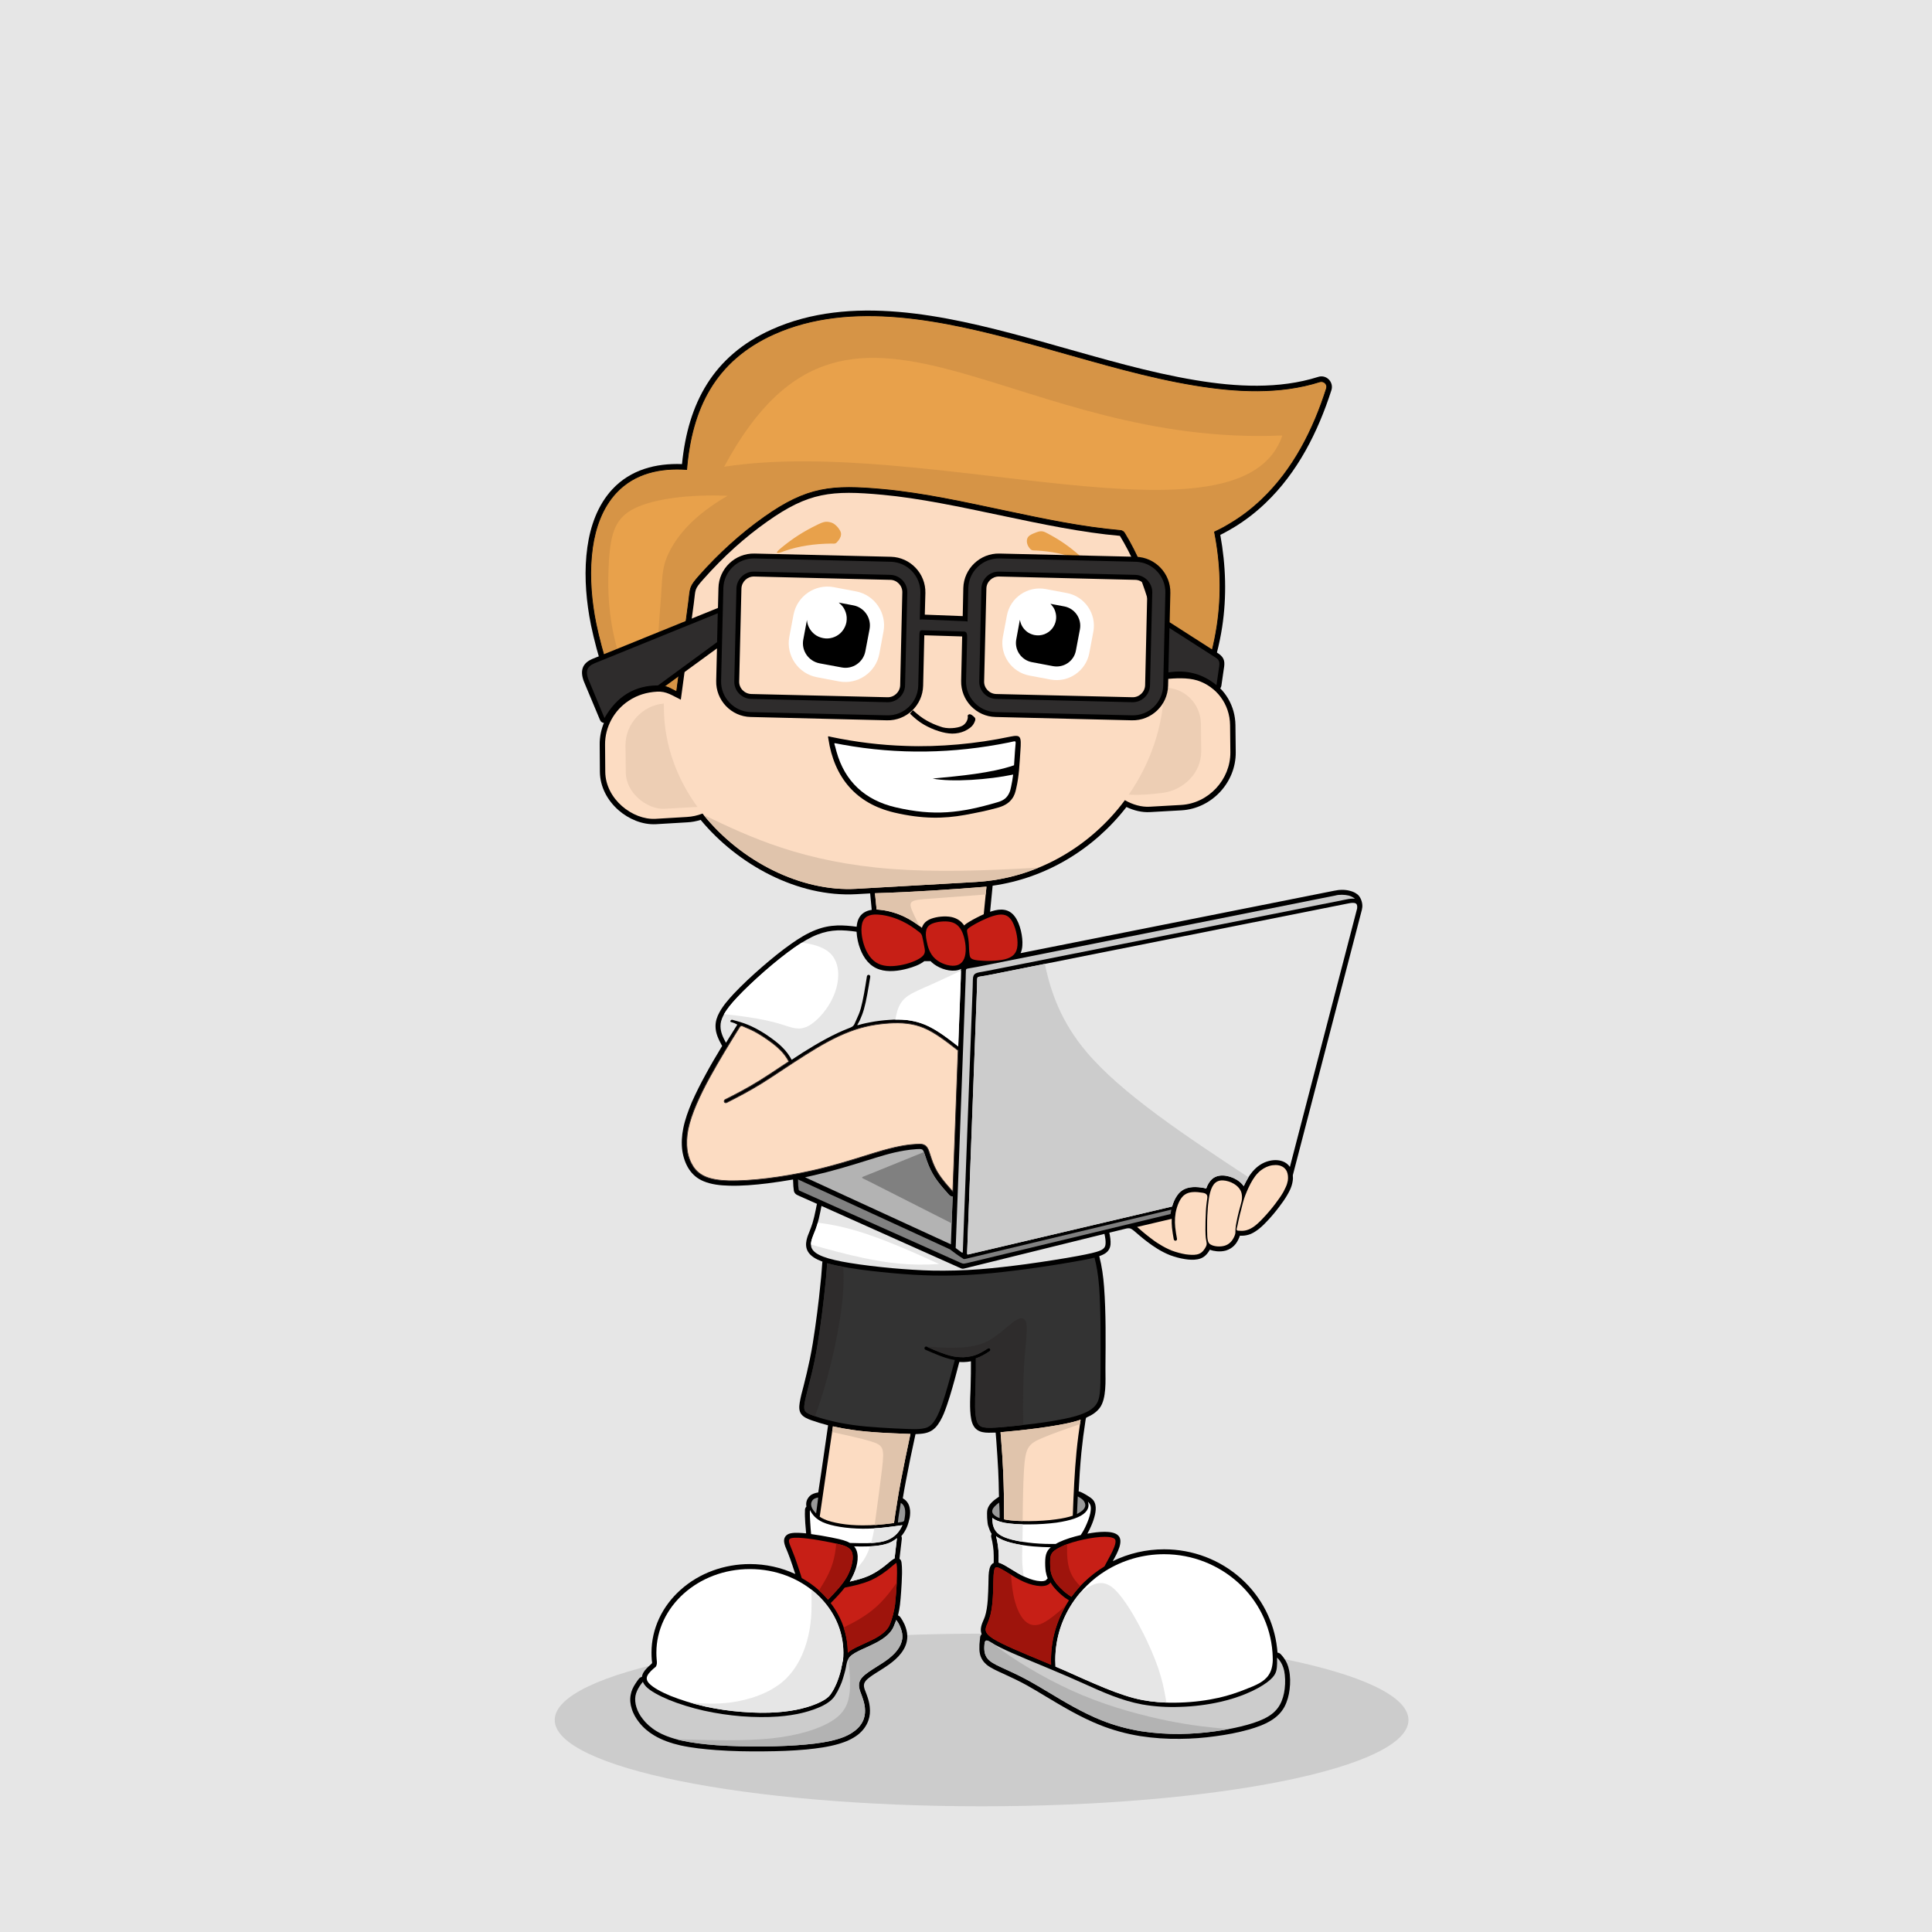 <?xml version='1.0' encoding='utf-8'?>
<svg xmlns="http://www.w3.org/2000/svg" width="197.649mm" height="197.649mm" version="1.1" style="shape-rendering:geometricPrecision; text-rendering:geometricPrecision; image-rendering:optimizeQuality; fill-rule:evenodd; clip-rule:evenodd" viewBox="0 0 19765 19765"> <defs> <style type="text/css">  .str1 {stroke:#332C2B;stroke-width:7.62} .str0 {stroke:black;stroke-width:7.62} .fil2 {fill:black} .fil6 {fill:black} .fil12 {fill:#2E2C2C} .fil15 {fill:#333333} .fil13 {fill:gray} .fil16 {fill:gray} .fil19 {fill:#999999} .fil17 {fill:#9E140C} .fil14 {fill:#B3B3B3} .fil11 {fill:#C71F16} .fil1 {fill:#CCCCCC} .fil4 {fill:#D69446} .fil18 {fill:#E0C4AC} .fil0 {fill:#E6E6E6} .fil9 {fill:#E8A14B} .fil8 {fill:#E8A14B} .fil5 {fill:#EDCEB4} .fil3 {fill:#FCDCC2} .fil7 {fill:white} .fil10 {fill:black;fill-rule:nonzero}  </style> </defs> <g id="Layer_x0020_1">  <rect class="fil0" width="19765" height="19765"/> <g id="_874941376"> <path class="fil1" d="M10042 16713c2412,0 4367,395 4367,883 0,487 -1955,883 -4367,883 -2412,0 -4367,-396 -4367,-883 0,-488 1955,-883 4367,-883z"/> <path class="fil2" d="M6977 4748c62,-624 318,-1106 915,-1376 810,-366 1783,-144 2603,78 104,28 208,57 312,87 472,132 944,273 1428,353 409,68 849,93 1250,-34 39,-13 80,-3 109,26 29,29 39,71 27,109 -138,429 -346,843 -675,1156 -101,97 -212,182 -332,254l-20 11c-15,10 -31,19 -47,27 -21,12 -42,23 -63,33 57,313 67,629 19,944 -28,181 -75,358 -135,530 0,2 -1,4 -2,6 166,94 271,270 273,467l3 277c3,309 -246,576 -555,594l-321 18c-83,5 -167,-16 -242,-52 -336,434 -827,729 -1369,805l-26 267c5,-2 10,-3 15,-5 91,-29 178,-29 239,55 54,73 83,207 76,297 -2,29 -8,54 -18,76l3206 -638c54,-12 112,-14 165,1 29,7 56,20 79,39 35,31 55,99 43,144 0,3 0,5 -1,8l-707 2718c2,21 2,42 -2,63 -4,27 -13,55 -24,80 -7,16 -15,32 -24,47 -3,6 -6,11 -9,16 -24,41 -52,80 -81,118 -39,52 -82,103 -127,150 -33,35 -70,71 -110,97 -54,37 -102,50 -165,48 -2,5 -4,10 -6,17 -12,31 -29,61 -53,85 -23,23 -51,39 -82,49 -30,9 -63,11 -95,8 -23,-2 -48,-7 -71,-16 -3,5 -6,10 -9,15 -28,44 -62,73 -116,83 -41,8 -89,5 -131,-2 -51,-8 -102,-22 -151,-40 -45,-18 -88,-40 -130,-66 -36,-22 -70,-46 -103,-71 -48,-36 -93,-75 -138,-114 -30,-23 -42,-31 -88,-19l-163 40 1 1c8,38 15,80 12,119 -5,52 -34,85 -81,106 -11,5 -22,10 -35,14l1 1c27,103 41,208 49,314 20,269 16,551 14,822l0 21c0,112 12,302 -59,395 -33,44 -81,74 -131,96 -9,4 -10,5 -14,32 -17,108 -31,217 -42,326 -13,133 -21,266 -28,399 22,4 61,26 90,44 40,25 70,44 81,94 7,31 3,66 -3,96 -9,41 -23,82 -40,120 -12,28 -25,54 -39,79 59,-11 121,-19 179,-19 44,1 103,5 136,37 59,57 -8,180 -55,263 162,-79 341,-121 525,-121 293,0 574,106 792,303 204,185 334,436 364,710 1,13 3,27 4,40l0 4c12,1 23,6 32,15 12,12 22,24 32,38 28,37 45,79 54,124 14,63 14,135 6,199 -7,61 -24,124 -53,179 -33,60 -80,105 -138,140 -68,42 -149,70 -226,92 -111,31 -226,53 -340,68 -120,17 -241,26 -362,27 -137,2 -273,-7 -408,-28 -143,-23 -283,-61 -417,-115 -193,-77 -376,-186 -554,-293 -64,-39 -128,-77 -194,-114 -78,-43 -157,-80 -238,-117 -54,-25 -124,-54 -170,-92 -33,-28 -56,-63 -67,-106 -8,-33 -7,-66 -6,-100 2,-24 4,-49 7,-73 1,-13 7,-24 16,-32 -15,-36 -11,-77 13,-132 7,-16 14,-32 20,-49 32,-97 33,-238 36,-341l0 -8c1,-44 0,-98 11,-140 6,-27 21,-50 43,-60 0,-2 0,-3 0,-4 0,-24 1,-48 0,-71 0,-32 -2,-64 -7,-95 -4,-31 -10,-62 -18,-92 -3,-12 -1,-24 4,-35 -18,-24 -25,-54 -36,-83 -8,-21 -17,-131 -7,-168 16,-58 70,-97 118,-129l-1 -26c-1,-81 -3,-161 -7,-242 -5,-99 -12,-198 -19,-297 -2,-30 -4,-60 -7,-89 0,-2 0,-2 -2,-2 -46,1 -95,4 -134,-5 -53,-12 -86,-43 -104,-94 -31,-90 -21,-247 -17,-343l1 -41c3,-82 3,-164 3,-246 -25,5 -51,7 -76,8 -14,0 -28,0 -43,-1 -30,117 -61,233 -96,348 -19,61 -39,122 -63,181 -21,49 -49,104 -86,142 -36,37 -78,54 -128,61 -20,3 -41,4 -62,5 -16,0 -13,1 -15,10 -35,157 -67,315 -97,473 -11,58 -22,116 -31,174 11,7 23,15 31,23 20,20 33,44 39,73 8,34 6,72 0,106 -4,22 -19,74 -29,95l-8 17c-13,26 -29,51 -48,73 4,8 6,17 5,27l-24 205c6,4 11,9 14,15 13,21 12,110 12,136 -1,61 -5,123 -9,184 -3,46 -7,91 -12,136 -4,34 -11,71 -20,108 8,3 16,8 22,16 17,22 32,49 44,75 16,37 28,78 29,119 1,50 -13,98 -39,141 -29,49 -71,92 -116,127 -42,34 -88,62 -133,91 -40,25 -104,63 -135,98 -37,42 -17,80 1,127l9 24c14,39 25,78 29,119 5,47 2,93 -14,137 -20,59 -58,107 -106,146 -57,44 -126,74 -195,94 -107,32 -224,47 -335,58 -141,13 -284,18 -426,19 -165,2 -331,-1 -495,-13 -121,-9 -247,-22 -366,-48 -93,-21 -187,-53 -269,-102 -59,-35 -111,-79 -154,-134 -33,-42 -60,-88 -75,-139 -15,-45 -20,-94 -11,-141 7,-42 25,-80 49,-116 11,-18 23,-34 36,-51 8,-9 18,-15 30,-18 2,-13 6,-27 13,-40 18,-32 47,-60 76,-85 22,-20 15,-16 12,-48 -2,-25 -3,-49 -3,-74 0,-249 112,-477 296,-642 194,-175 451,-265 711,-265 161,0 320,35 464,102 -9,-28 -18,-56 -28,-85 -15,-44 -30,-89 -48,-133l-9 -22c-11,-25 -23,-53 -28,-80 -10,-50 17,-87 67,-97 44,-9 106,-4 157,1 -3,-35 -6,-71 -9,-106 -2,-41 -5,-82 -3,-123l0 -12c1,-13 6,-25 15,-33 -7,-36 0,-73 33,-107 24,-24 56,-32 88,-38l31 -206 69 -477c1,-5 -3,-5 -12,-7 -54,-14 -110,-31 -163,-50 -35,-13 -76,-30 -99,-61 -25,-34 -22,-77 -16,-116 9,-57 25,-116 40,-172 23,-91 45,-181 64,-274 22,-106 39,-213 54,-320 15,-102 27,-203 39,-304 8,-73 16,-147 23,-220 4,-47 8,-94 11,-142 0,-4 1,-8 2,-12l-10 -4c-53,-20 -113,-51 -141,-103 -19,-36 -20,-73 -12,-112 7,-32 18,-61 31,-91 11,-28 21,-55 30,-83 13,-43 23,-87 32,-131 4,-18 7,-37 11,-55 1,-4 2,-8 3,-12l-182 -81c-17,-8 -34,-14 -45,-30 -10,-14 -11,-29 -12,-45l-3 -26c0,-1 0,-2 0,-4l-3 -62 0 -1c-86,15 -173,28 -259,39 -130,16 -266,28 -397,24 -86,-2 -181,-12 -261,-46 -62,-26 -110,-66 -147,-122 -37,-57 -59,-123 -69,-191 -10,-76 -5,-153 10,-228 18,-91 52,-182 88,-268 42,-95 89,-188 139,-279 50,-93 103,-184 158,-274l13 -22c-1,-2 -3,-5 -5,-8 -33,-60 -63,-122 -63,-193 0,-51 15,-97 40,-142 37,-69 95,-135 148,-192 89,-94 187,-185 285,-270 97,-84 198,-167 302,-240 78,-55 163,-108 252,-142 71,-28 142,-42 218,-45 66,-2 133,4 199,13 2,-28 8,-55 18,-78 27,-60 79,-86 136,-95l-16 -168 -141 8c-601,34 -1216,-304 -1593,-760 -45,14 -92,23 -139,25l-320 19c-139,7 -280,-54 -382,-144 -114,-100 -188,-239 -190,-391l-2 -277c-2,-162 67,-319 183,-430l-2 -3c-124,-173 -251,-665 -287,-882 -39,-231 -53,-475 -20,-707 30,-215 105,-430 255,-592 188,-202 447,-268 713,-258z"/> <path class="fil3" d="M9030 5062c-524,-49 -759,-25 -1180,273 -230,162 -447,357 -651,587 -100,112 -81,101 -101,250l-133 986c-88,-42 -146,-88 -244,-82 -104,6 -202,34 -292,95 -145,96 -241,266 -239,448l2 277c3,280 281,494 514,481l320 -19c56,-3 110,-15 161,-35 393,495 1016,801 1570,770l1227 -70c620,-35 1171,-361 1524,-837 81,47 171,72 255,67l320 -18c280,-16 506,-259 504,-539l-3 -277c-2,-218 -142,-397 -336,-458 -102,-31 -223,-23 -337,-13 -74,-592 -222,-1086 -454,-1466 -765,-66 -1677,-351 -2427,-420z"/> <path class="fil4 str0" d="M7819 5290c438,-310 691,-331 1216,-283 422,39 847,135 1261,222 383,81 776,164 1166,198 18,2 33,11 42,26 260,426 389,944 455,1436 102,-8 209,-10 306,19 18,6 36,13 53,20 60,-169 105,-342 132,-520 50,-324 38,-645 -25,-966 33,-15 65,-32 97,-49 15,-8 30,-17 45,-26l20 -12c116,-69 224,-152 322,-246 323,-307 527,-714 661,-1134 7,-20 2,-40 -13,-55 -15,-15 -36,-20 -56,-14 -409,130 -857,105 -1275,36 -483,-79 -962,-222 -1433,-354 -104,-30 -208,-59 -312,-87 -805,-218 -1771,-440 -2567,-81 -599,271 -838,759 -889,1383 -267,-19 -532,35 -722,239 -143,154 -213,359 -242,563 -32,227 -18,466 20,691 34,204 162,699 278,860 24,-19 39,-31 39,-31 106,-71 222,-101 346,-105 87,-2 94,16 178,56l122 -912c20,-154 5,-156 114,-279 198,-222 418,-423 661,-595z"/> <path class="fil5" d="M11547 8130c139,4 200,-1 342,-18 220,-26 402,-207 400,-428l-3 -277c-2,-209 -169,-373 -375,-372 -11,401 -144,779 -364,1095zm-4756 -932c-217,16 -394,209 -392,427l3 277c1,106 55,201 133,269 69,61 169,109 264,103l320 -18c5,0 11,-1 16,-1 -208,-286 -339,-629 -343,-1003l-1 -54z"/> <path class="fil6" d="M10336 7536c-180,38 -358,64 -536,80 -180,16 -360,22 -539,15 -252,-8 -505,-39 -758,-92 -37,-8 -34,-14 -28,23 29,191 98,360 216,492 109,122 259,212 459,259 287,67 505,63 722,24 112,-21 224,-42 346,-77 70,-21 110,-53 136,-89 24,-32 34,-67 42,-105 30,-128 33,-242 43,-384 11,-153 3,-167 -103,-146z"/> <path class="fil7" d="M8620 7618c569,103 1134,92 1700,-22 85,-17 72,-29 66,58 -1,8 -1,16 -2,24 -3,51 -6,101 -10,151 -230,80 -549,109 -833,136 196,39 577,11 824,-41 -5,41 -12,83 -21,124 -6,26 -9,45 -21,68 -25,51 -60,74 -118,91 -381,112 -648,144 -1043,52 -312,-73 -520,-264 -605,-572l-12 -46c-13,-46 -19,-40 28,-32l47 9z"/> <path class="fil8" d="M8508 5347c50,18 91,81 95,104 5,26 -6,54 -26,79 -30,38 -31,31 -76,31 -168,2 -328,25 -475,76 -82,33 -111,30 -28,-37 118,-96 221,-162 364,-232 55,-26 85,-41 146,-21zm2094 99c-12,4 -24,9 -35,14 -23,11 -47,22 -57,48 -11,29 -2,67 17,92 25,36 36,30 76,32 153,9 287,35 418,88 74,33 100,32 28,-33 -104,-91 -194,-156 -321,-224 -49,-27 -72,-38 -126,-17z"/> <path class="fil9" d="M7408 4775c2071,-320 5294,904 5711,-320 -1350,59 -2417,-399 -3302,-645 -981,-273 -1738,-284 -2409,965zm-694 1986l48 -653c16,-213 3,-327 116,-519 118,-201 312,-371 566,-517 -389,-16 -749,29 -951,128 -214,105 -258,276 -269,673 -11,362 48,699 174,1013l316 -125z"/> <path class="fil10" d="M9971 7340c16,16 1,45 -11,66 -17,30 -54,56 -94,74 -36,16 -79,25 -125,25 -44,-1 -91,-10 -137,-25 -53,-16 -104,-40 -149,-65 -54,-31 -96,-67 -134,-103 -17,-15 -11,-11 5,-31 11,-14 10,-19 22,-8 39,35 81,70 133,99 41,23 89,45 136,60 69,29 177,19 226,-6 32,-17 55,-51 58,-86 1,-16 -7,-21 8,-30 20,-12 47,15 62,30z"/> <path class="fil11" d="M9940 9474c48,-30 142,-79 219,-103 78,-24 139,-24 184,36 44,61 72,183 66,264 -6,82 -47,122 -129,143 -83,20 -208,19 -276,11 -68,-8 -80,-23 -85,-58 -6,-35 -5,-89 -9,-132 -4,-44 -13,-78 -16,-100 -4,-22 -2,-32 46,-61zm-464 43c7,-29 23,-54 68,-71 45,-17 120,-26 177,-15 57,11 96,44 124,107 27,63 42,155 31,223 -10,68 -46,112 -108,118 -62,7 -150,-23 -203,-73 -54,-50 -74,-121 -84,-174 -11,-52 -12,-86 -5,-115zm-87 7c-31,-24 -88,-66 -158,-99 -70,-34 -154,-60 -230,-67 -77,-8 -145,3 -173,66 -28,62 -15,176 19,266 34,89 88,155 166,180 78,26 180,12 262,-10 81,-23 141,-53 168,-83 27,-31 19,-61 12,-97 -7,-36 -14,-78 -21,-102 -7,-24 -13,-31 -45,-54z"/> <path class="fil3" d="M8968 9305c12,1 25,1 38,3 83,8 172,35 247,71 60,29 114,65 167,104l11 9c15,-47 48,-75 95,-93 59,-22 143,-30 205,-18 59,12 102,42 133,87 13,-14 30,-25 50,-37 41,-25 101,-56 150,-78l28 -282c-373,30 -767,56 -1141,67l17 167z"/> <path class="fil1" d="M13659 9162l-3664 730c-22,4 -41,7 -57,10 -32,5 -48,8 -53,13 -4,5 -4,20 -5,51l-1 49 -102 2753 60 44c9,7 13,4 13,-8l101 -2706 1 -48c1,-43 1,-64 16,-81 15,-16 36,-20 79,-27 15,-2 33,-6 55,-10l3664 -729c40,-9 71,-12 95,-8 -1,-1 -2,-2 -3,-3 -16,-14 -36,-23 -59,-30 -39,-10 -102,-12 -140,0z"/> <path class="fil0" d="M9995 10099l-101 2718c0,16 2,19 13,16l2084 -490c6,-22 14,-43 23,-63 18,-39 43,-76 79,-101 64,-44 150,-39 223,-26 9,2 17,4 24,6 12,-36 31,-71 60,-97 32,-28 72,-38 115,-36 46,2 95,18 135,42 28,17 55,39 74,67 1,-1 1,-3 2,-5 27,-58 62,-120 108,-166 38,-39 85,-69 137,-84 48,-14 103,-17 151,1 31,11 56,31 74,57l688 -2645c2,-20 0,-34 -6,-43 -11,-16 -43,-18 -103,-4l-3664 730c-23,4 -41,7 -57,10 -62,11 -57,2 -58,64l-1 49z"/> <path class="fil3 str1" d="M7418 10748c-54,90 -107,181 -157,272 -50,91 -97,185 -136,275 -39,90 -69,178 -86,258 -15,77 -17,148 -9,211 9,66 31,123 61,170 30,45 68,79 125,104 58,25 136,39 242,42 107,2 244,-6 390,-24 149,-18 308,-46 457,-79 205,-46 392,-104 545,-152 69,-21 130,-41 185,-56 89,-25 158,-40 212,-49 55,-9 94,-12 125,-14 32,-2 55,-3 74,4 21,7 36,21 49,48 7,16 14,37 22,62 15,46 34,104 68,163 26,45 61,91 101,138 20,23 40,47 62,70l54 -1447c-2,0 -4,-1 -6,-3l-1 0c-115,-90 -230,-179 -345,-227 -57,-24 -114,-37 -172,-44 -59,-7 -119,-7 -182,-3 -63,4 -128,12 -196,25 -67,14 -137,33 -209,61 -72,27 -146,62 -221,102 -76,41 -153,87 -230,136 -81,51 -149,96 -222,144 -79,53 -156,103 -227,148 -135,83 -246,140 -358,197l0 0c-9,4 -19,1 -23,-7 -4,-8 0,-18 8,-23 111,-56 222,-113 356,-196 69,-43 146,-94 225,-147l72 -47c-23,-42 -50,-85 -104,-134 -32,-31 -74,-63 -119,-94 -45,-32 -94,-62 -138,-85 -27,-14 -53,-25 -77,-35 -48,-19 -50,-32 -74,7 -47,76 -95,152 -141,229z"/> <path class="fil3" d="M12359 12326c-1,11 -2,23 -3,34 0,6 -1,12 -1,19 -6,74 -7,149 -6,205 0,51 2,85 8,109 5,20 14,31 28,39 17,10 41,17 68,19 25,2 52,0 76,-7 23,-7 43,-19 60,-36 17,-17 31,-40 42,-67 11,-30 6,-28 8,-56 0,-12 2,-28 5,-50 4,-21 8,-47 16,-82 8,-34 18,-77 33,-129 9,-32 13,-44 13,-80 -1,-22 -4,-43 -13,-61 -13,-29 -39,-54 -69,-72 -35,-21 -76,-33 -111,-35 -32,-2 -59,6 -80,24 -23,20 -41,53 -54,103 -9,34 -15,77 -20,123zm511 -327c-39,39 -71,95 -98,153 -11,24 -22,49 -31,73 -23,58 -29,95 -45,156l-10 37c-7,29 -13,57 -19,84 -4,20 -7,39 -13,57 -7,24 -3,33 25,32 30,2 78,5 142,-38 31,-21 66,-53 101,-91 43,-45 87,-97 124,-146 30,-40 57,-77 78,-113 3,-5 6,-9 8,-14 8,-15 15,-29 21,-43 11,-23 18,-46 22,-68 5,-35 1,-69 -11,-96 -12,-24 -32,-44 -60,-54 -32,-12 -74,-13 -119,0 -39,12 -80,35 -115,71zm-847 557c4,40 11,79 18,117 2,9 -4,18 -13,20 -9,1 -18,-5 -20,-14 -7,-39 -14,-79 -18,-119 -3,-30 -4,-60 -3,-91l-354 83c40,35 80,70 134,111 29,23 62,47 100,69 36,23 77,44 121,62 46,17 95,30 141,38 44,6 84,8 114,2 43,-8 65,-33 83,-61 10,-16 15,-26 17,-35 5,-16 -1,-29 -7,-72 -3,-22 -3,-49 -4,-82 0,-54 1,-126 5,-197 1,-10 2,-20 2,-30 1,-7 2,-15 2,-23 3,-24 5,-48 9,-70 5,-30 1,-53 -42,-61 -71,-12 -139,-15 -186,18 -26,17 -46,46 -62,80 -15,33 -26,70 -33,107 -1,9 -2,18 -3,27 -2,9 -2,17 -3,26 -2,33 -1,64 2,95z"/> <path class="fil2" d="M5988 7007c-51,-110 -57,-211 72,-266l1281 -520 4 -2 5 -203c4,-199 171,-358 370,-353l1394 33c199,5 358,172 353,371l-6 221 388 15 6 -287c5,-199 172,-358 371,-353l1394 33c199,5 358,172 353,371l-7 299 501 321c1,1 2,1 3,2 59,43 62,86 50,154l-25 173c-3,19 -14,33 -32,40 -17,7 -35,4 -50,-8 -135,-111 -287,-147 -458,-118 -1,0 -2,0 -3,0l0 0 -2 86c-5,199 -172,358 -371,353l-1393 -34c-199,-4 -358,-171 -353,-370l10 -441c0,-3 1,-8 0,-13l-387 -12 -12 517c-5,199 -171,358 -370,353l-1394 -34c-199,-4 -358,-171 -353,-370l8 -332 -574 419c-9,7 -18,10 -29,10 -231,1 -392,111 -504,309 -9,17 -27,27 -47,25 -19,-1 -36,-12 -43,-31l-150 -358zm1726 -1109c-69,-1 -127,54 -129,124l-23 949c-2,69 54,127 124,129l1393 33c69,2 128,-54 130,-123l22 -949c2,-69 -54,-128 -123,-129l-1394 -34zm2506 0c-69,-1 -128,54 -129,124l-23 949c-2,69 54,127 123,129l1394 33c69,2 128,-54 130,-123l22 -949c2,-69 -54,-128 -123,-129l-1394 -34z"/> <path class="fil12" d="M12440 6730l-476 -305 -11 454c180,-29 345,10 492,130l25 -173c11,-64 4,-81 -30,-106zm-6361 57l1264 -513 -7 295 -604 443c-233,0 -418,106 -548,334l-149 -359c-52,-111 -37,-165 44,-200zm1640 -1074l1393 34c172,4 308,147 304,319l-6 273c8,-2 17,-2 26,-2l434 18c10,0 19,1 28,4l8 -342c4,-171 147,-308 319,-304l1393 34c172,4 308,147 304,319l-22 948c-5,172 -148,309 -319,304l-1394 -33c-171,-4 -308,-148 -304,-319l11 -441c0,-30 0,-63 -30,-64l-429 -13c-28,-1 -28,20 -29,46l-12 520c-5,172 -148,309 -319,304l-1394 -33c-171,-4 -308,-148 -304,-319l23 -949c4,-171 148,-308 319,-304zm-3 135c-97,-3 -179,75 -182,172l-22 949c-3,97 75,179 172,181l1394 34c97,2 179,-76 181,-173l23 -949c2,-97 -76,-178 -173,-181l-1393 -33zm2506 0c-98,-3 -179,75 -182,172l-22 949c-3,97 75,179 172,181l1394 34c97,2 179,-76 181,-173l23 -949c2,-97 -76,-178 -173,-181l-1393 -33z"/> <path class="fil13" d="M8197 12189c542,243 1085,485 1627,728 36,16 34,11 72,4l2079 -501 8 -45 -2102 503c-27,6 -22,1 -39,-9 -32,-19 -95,-65 -124,-88l-1554 -715 2 63 3 26c1,12 2,19 4,21 1,3 9,6 24,13z"/> <path class="fil14" d="M8865 11873c-182,57 -363,111 -549,153 -27,6 -53,12 -80,18l1492 686 18 -489c-13,0 -26,-6 -36,-16 -21,-24 -42,-47 -63,-72 -38,-45 -76,-93 -105,-145 -32,-55 -53,-112 -73,-172 -6,-19 -12,-39 -20,-57 -4,-8 -9,-18 -19,-21 -13,-5 -41,-3 -55,-2 -40,3 -80,7 -120,14 -69,11 -139,28 -206,47 -62,18 -123,37 -184,56z"/> <path class="fil0" d="M8360 12529c-10,34 -21,62 -32,87 -11,29 -22,54 -28,83 -5,24 -7,51 7,76 15,28 48,56 115,81 65,25 159,46 269,64 132,22 287,40 438,54 139,12 276,22 421,25 145,2 299,-1 471,-14 151,-12 316,-31 473,-52 204,-28 397,-59 532,-84 117,-22 190,-38 233,-57 36,-17 49,-36 51,-66 3,-27 -2,-62 -11,-103l-1433 354c-13,3 -22,4 -36,-2l-1426 -638c-3,19 -7,38 -11,56 -10,51 -21,98 -33,136zm-534 -2596c-106,93 -208,189 -281,267 -71,75 -115,133 -141,181 -25,47 -34,84 -33,118 0,60 26,115 56,169 38,-62 77,-124 116,-186 -19,-11 -37,-19 -56,-24 -9,-1 -17,-4 -15,-12 2,-9 11,-15 20,-13 27,8 54,14 81,23 53,16 102,36 152,62 45,23 95,53 142,86 46,32 90,66 123,97 56,53 85,97 109,141 41,-27 82,-54 123,-80 78,-49 156,-95 232,-136 77,-41 152,-77 225,-105 64,-24 54,-30 87,-100 14,-29 28,-62 40,-104 24,-86 44,-208 63,-330 2,-9 10,-15 20,-14 9,2 15,10 14,20 -20,123 -40,246 -65,333 -13,44 -27,79 -41,110 -30,63 -47,58 23,40 25,-6 49,-12 74,-16 69,-14 136,-22 200,-26 64,-5 127,-5 188,2 61,8 121,22 181,47 115,48 227,134 340,222l26 -691 1 -48c0,-17 -1,-36 3,-54 -17,9 -37,15 -59,17 -83,9 -184,-30 -244,-86 -3,-3 -6,-6 -9,-10l-65 0c-46,37 -116,61 -168,75 -90,25 -201,40 -291,10 -99,-32 -161,-115 -197,-211 -19,-49 -34,-113 -37,-175 -68,-10 -133,-16 -196,-14 -68,3 -132,15 -202,42 -71,27 -148,71 -241,136 -91,64 -197,149 -298,237z"/> <path class="fil7" d="M8530 6007l227 43c191,36 318,222 281,413l-42 226c-36,191 -222,318 -413,282l-226 -43c-191,-36 -318,-222 -282,-413l43 -226c36,-191 221,-318 412,-282z"/> <path class="fil7" d="M10697 6026l218 41c183,35 305,213 270,397l-41 217c-35,184 -213,305 -396,271l-218 -41c-183,-35 -305,-213 -270,-397l41 -217c34,-184 213,-305 396,-271z"/> <path class="fil2" d="M8608 6170l122 23c112,21 187,130 166,243l-43 226c-21,113 -130,188 -243,166l-226 -42c-113,-22 -188,-131 -166,-244l34 -181c5,-28 2,-19 6,3 9,50 37,95 77,126 24,19 54,32 86,38 65,13 129,-8 175,-49 31,-29 54,-68 63,-113 6,-35 4,-70 -7,-101 -10,-31 -27,-59 -50,-81 -23,-23 -33,-22 6,-14z"/> <path class="fil2" d="M10771 6182l118 22c108,21 179,126 159,234l-41 217c-20,109 -125,180 -234,160l-217 -41c-108,-21 -180,-126 -159,-234l32 -174c7,-36 3,-27 11,0 12,42 39,78 75,103 20,13 44,23 69,28 70,13 137,-14 179,-65 19,-24 33,-52 39,-84 6,-31 3,-62 -6,-91 -6,-20 -16,-40 -30,-57 -19,-26 -32,-25 5,-18z"/> <path class="fil15" d="M8428 13286c-10,89 -23,196 -39,306 -16,109 -34,222 -54,323 -22,106 -46,200 -66,277 -17,69 -32,126 -38,166 -6,40 -5,63 7,79 12,17 36,29 76,43 47,18 113,38 193,57 65,16 139,30 218,41 90,13 188,21 282,27 95,7 184,10 257,13 71,3 126,5 169,-2 42,-5 73,-19 100,-46 28,-29 53,-74 75,-126 23,-54 43,-116 62,-177 36,-118 67,-236 98,-354l-29 -5c-43,-9 -88,-24 -134,-42 -46,-18 -92,-38 -138,-58 -8,-4 -12,-14 -8,-22 4,-9 14,-13 22,-9 46,20 92,41 136,58 45,17 88,31 129,40 39,8 76,10 110,10 38,-2 73,-7 104,-16 58,-17 102,-46 147,-74 7,-5 17,-3 22,4 6,7 4,18 -3,23l-1 1c-43,28 -86,55 -142,74 1,80 1,164 -3,278l-1 41c-4,117 -10,253 15,325 12,35 32,53 67,61 40,8 98,5 182,-1 97,-8 225,-22 352,-38 101,-13 201,-29 284,-46 93,-18 165,-39 219,-63 53,-23 89,-50 112,-81 47,-61 48,-145 49,-364l0 -22c1,-228 3,-586 -14,-818 -11,-137 -28,-229 -48,-303 -55,14 -115,24 -162,33 -177,32 -356,60 -534,84 -158,21 -317,40 -476,52 -158,12 -317,17 -476,14 -142,-3 -283,-12 -425,-25 -147,-14 -296,-30 -442,-54 -70,-12 -148,-26 -220,-47 -2,40 -6,85 -11,143 -6,61 -13,132 -23,220z"/> <path class="fil16" d="M9452 11786l-559 227c-98,40 -98,25 -3,73l846 429 10 -274c-13,0 -26,-6 -36,-16 -21,-24 -42,-47 -63,-72 -38,-45 -76,-93 -105,-145 -32,-55 -53,-112 -73,-172 -5,-16 -11,-34 -17,-50z"/> <path class="fil1" d="M10071 16827c-2,26 -3,56 4,85 7,27 21,55 51,79 33,28 86,52 158,85 66,30 146,67 242,119 59,33 125,72 195,114 166,100 356,214 547,290 135,54 271,90 406,112 135,21 269,29 399,28 124,-2 245,-11 357,-27 124,-17 238,-41 332,-67 88,-25 159,-52 214,-86 53,-32 92,-72 119,-121 26,-47 41,-104 48,-161 8,-66 5,-132 -5,-183 -10,-45 -26,-78 -45,-104 -9,-12 -18,-23 -28,-32l0 25 0 36 -2 35 0 1c-5,45 -11,89 -101,156 -47,35 -118,77 -213,116 -74,31 -164,61 -267,84 -123,28 -265,47 -410,51 -130,5 -263,-3 -387,-25 -211,-39 -395,-122 -606,-217 -53,-24 -108,-48 -163,-72l-73 -31 -87 -37 -110 -46c-208,-86 -408,-169 -509,-232 -44,-28 -63,-29 -66,25z"/> <path class="fil7" d="M11122 16218c-49,47 -94,100 -133,156 -122,173 -193,383 -193,609l2 67c25,10 50,21 76,32 138,61 290,131 438,191 134,54 265,99 381,120 50,9 101,16 153,20 74,6 150,8 224,5 143,-4 282,-23 402,-50 100,-23 187,-53 260,-82 111,-43 198,-77 246,-149 26,-38 41,-87 43,-154l-1 -38 -2 -39c-20,-282 -151,-534 -351,-715 -199,-180 -465,-291 -758,-291 -221,0 -427,63 -600,171 -68,42 -131,92 -187,147z"/> <path class="fil11" d="M10854 15824c-109,53 -114,82 -110,196 0,18 2,36 5,54 1,6 3,12 4,18 3,10 6,21 10,30 10,29 27,55 46,80 26,32 55,60 80,82 29,24 52,39 72,52 39,-54 82,-104 130,-150 63,-61 133,-115 208,-161l12 -23c26,-53 132,-220 93,-258 -16,-15 -52,-22 -101,-22 -59,0 -135,10 -214,27 -82,17 -168,42 -235,75zm-692 374c-2,112 -6,257 -39,356 -6,20 -14,37 -20,53 -25,57 -42,95 58,158 98,61 296,143 502,228l90 38 0 -6 -1 -42c0,-225 68,-435 184,-611 -22,-13 -46,-29 -75,-54 -27,-23 -59,-54 -87,-89 -9,-13 -19,-26 -27,-40 -19,28 -57,39 -104,37 -47,-2 -104,-16 -160,-40l-16 -7c-53,-24 -105,-56 -150,-84 -52,-32 -95,-58 -120,-62 -13,-1 -20,9 -25,28 -7,29 -9,75 -10,129l0 8z"/> <path class="fil1" d="M6501 17349c-6,36 -3,76 10,117 12,40 34,82 67,123 33,42 77,84 140,122 63,38 146,71 254,95 101,23 225,38 358,48 159,11 329,14 492,13 150,-2 294,-8 422,-20 126,-11 238,-29 324,-55 79,-23 136,-53 178,-86 49,-38 76,-80 91,-122 13,-39 15,-78 11,-115 -4,-39 -15,-75 -27,-108l-8 -23c-25,-64 -45,-118 8,-178 31,-35 86,-70 146,-108 44,-27 91,-57 129,-87 45,-36 81,-74 104,-114 21,-37 33,-75 32,-114 -1,-34 -12,-69 -25,-100 -12,-27 -26,-49 -38,-64 -8,22 -18,48 -27,69 -13,30 -34,58 -63,85 -28,26 -64,50 -107,74 -34,18 -73,36 -110,53 -56,25 -110,50 -143,74 -47,34 -54,72 -62,112l-2 13c-5,25 -11,51 -19,77 -7,27 -16,53 -24,77 -9,23 -18,44 -28,64 -9,21 -20,40 -31,58 -11,20 -24,39 -46,60 -21,20 -51,41 -96,64 -50,24 -118,50 -206,71 -70,17 -152,30 -248,37 -111,8 -239,7 -373,-3 -124,-10 -254,-29 -381,-57 -130,-29 -257,-69 -360,-111 -105,-44 -188,-90 -231,-133 -17,-18 -29,-35 -35,-52 -12,15 -24,31 -34,46 -20,31 -35,63 -42,98z"/> <path class="fil7" d="M6718 16977c4,37 4,51 -8,73 -35,29 -69,59 -85,89 -14,26 -13,54 19,86 38,39 116,83 215,124 102,41 226,80 354,109 123,27 252,46 375,55 132,11 258,12 366,4 93,-7 173,-20 241,-36 85,-21 150,-45 196,-68 41,-20 67,-38 86,-56 17,-17 28,-34 38,-51 11,-18 21,-35 29,-54 9,-18 18,-38 26,-61 8,-22 17,-47 24,-73 7,-24 13,-50 17,-74l3 -12c3,-16 6,-33 11,-48l2 -36 1 -40c0,-236 -106,-450 -279,-605 -173,-155 -412,-251 -677,-251 -265,0 -504,96 -677,251 -173,155 -280,369 -280,605 0,24 1,47 3,69z"/> <path class="fil11" d="M8097 15844l9 22c17,41 34,87 50,136 17,50 32,96 46,142 64,36 124,78 177,126 33,30 63,61 92,95 75,-77 149,-154 197,-240 25,-47 43,-97 51,-143 8,-42 7,-80 -5,-107 -11,-26 -34,-44 -68,-58 -38,-15 -89,-26 -155,-39 -67,-13 -147,-28 -220,-37 -71,-9 -135,-13 -171,-6 -26,5 -31,19 -28,39 4,19 14,43 25,70zm545 398c-43,55 -93,107 -144,158 111,144 175,319 175,508 6,-5 12,-10 19,-16 38,-27 94,-52 151,-78 38,-17 76,-35 108,-52 40,-22 73,-44 98,-68 24,-22 42,-46 52,-70 26,-58 48,-149 56,-211 4,-38 8,-83 12,-134 4,-59 8,-126 8,-182 1,-42 -1,-78 -5,-98 -2,-7 3,-11 1,-10 -8,1 -24,15 -45,32l-9 8c-25,22 -56,46 -91,70 -35,24 -74,47 -117,67 -43,19 -88,33 -135,46 -44,11 -89,21 -134,30z"/> <path class="fil14" d="M8512 17605c-126,80 -337,149 -617,179 -280,29 -629,19 -978,9 18,5 36,9 55,13 101,23 225,38 358,48 159,11 329,14 492,13 150,-2 294,-8 422,-20 126,-11 238,-29 324,-55 79,-23 136,-53 178,-86 49,-38 76,-80 91,-122 13,-39 15,-78 11,-115 -4,-39 -15,-75 -27,-108l-8 -23c-25,-64 -45,-118 8,-178 31,-35 86,-70 146,-108 44,-27 91,-57 129,-87 45,-36 81,-74 104,-114 21,-37 33,-75 32,-114 -1,-34 -12,-69 -25,-100 -12,-27 -26,-49 -38,-64 -8,22 -18,48 -27,69 -13,30 -34,58 -63,85 -28,26 -64,50 -107,74 -34,18 -73,36 -110,53 -56,25 -110,50 -143,74 -19,14 -31,27 -39,42 12,123 22,244 12,345 -13,118 -54,210 -180,290z"/> <path class="fil17" d="M8521 15983c-31,109 -87,198 -142,287 33,30 63,61 92,95 75,-77 149,-154 197,-240 25,-47 43,-97 51,-143 8,-42 7,-80 -5,-107 -11,-26 -34,-44 -68,-58 -24,-10 -55,-18 -91,-26 -6,68 -16,133 -34,192zm488 413c-117,119 -247,189 -378,254 27,82 42,168 42,258 6,-5 12,-10 19,-16 38,-27 94,-52 151,-78 38,-17 76,-35 108,-52 40,-22 73,-44 98,-68 24,-22 42,-46 52,-70 26,-58 48,-149 56,-211 4,-38 8,-83 12,-134 2,-29 4,-59 5,-89 -53,77 -107,147 -165,206z"/> <path class="fil0" d="M8301 16262c3,153 7,305 -31,470 -37,166 -116,345 -259,469 -143,123 -349,191 -538,216 -147,19 -284,12 -418,0 51,15 104,29 158,41 123,27 252,46 375,55 132,11 258,12 366,4 93,-7 173,-20 241,-36 85,-21 150,-45 196,-68 41,-20 67,-38 86,-56 17,-17 28,-34 38,-51 11,-18 21,-35 29,-54 9,-18 18,-38 26,-61 8,-22 17,-47 24,-73 7,-24 13,-50 17,-74l3 -12c5,-31 11,-52 13,-84l1 -40c0,-83 -13,-162 -37,-238 -45,-140 -130,-266 -242,-367 -16,-14 -32,-27 -48,-41z"/> <path class="fil17" d="M10162 16198c-2,112 -6,257 -39,356 -6,20 -14,37 -20,53 -25,57 -42,95 58,158 98,61 296,143 502,228l90 38 0 -6 -1 -42c0,-202 55,-392 151,-557 -93,83 -186,163 -261,190 -137,47 -216,-82 -258,-230 -24,-87 -35,-180 -41,-275 -9,-5 -18,-11 -26,-16 -52,-32 -95,-58 -120,-62 -13,-1 -20,9 -25,28 -7,29 -9,75 -10,129l0 8zm587 -124l4 18c3,10 6,21 10,30 10,29 27,55 46,80 26,32 55,60 80,82 29,24 52,39 72,52 28,-38 58,-75 90,-110 -17,-17 -34,-35 -48,-54 -50,-64 -75,-135 -83,-229 -4,-44 -4,-94 -3,-146 -22,8 -43,17 -63,27 -109,53 -114,82 -110,196 0,18 2,36 5,54z"/> <path class="fil0" d="M10989 16374c-122,173 -193,383 -193,609l2 67 76 32c138,61 290,131 438,191 134,54 265,99 381,120 50,9 101,16 153,20 29,2 58,4 87,5 -14,-82 -29,-166 -55,-259 -31,-110 -77,-232 -152,-389 -76,-157 -181,-349 -279,-463 -97,-115 -188,-153 -330,-59 -8,5 -16,11 -24,17 -16,11 -33,25 -51,39 -18,22 -36,46 -53,70z"/> <path class="fil14" d="M10075 16912c7,27 21,55 51,79 33,28 86,52 158,85 66,30 146,67 242,119 59,33 125,72 195,114 166,100 356,214 547,290 135,54 271,90 406,112 135,21 269,29 399,28 124,-2 245,-11 357,-27 50,-7 98,-14 144,-23 -203,-17 -382,-36 -626,-85 -248,-51 -563,-132 -871,-260 -307,-128 -606,-302 -817,-453 -37,-27 -72,-52 -104,-78 -6,-3 -13,-7 -19,-11 -44,-28 -63,-29 -66,25 -2,26 -3,56 4,85z"/> <path class="fil1" d="M9995 10099l-101 2718c0,16 2,19 13,16l2084 -490c6,-22 14,-43 23,-63 18,-39 43,-76 79,-101 64,-44 150,-39 223,-26 9,2 17,4 24,6 12,-36 31,-71 60,-97 32,-28 72,-38 115,-36 46,2 95,18 135,42 28,17 55,39 74,67l2 -5c14,-29 29,-58 46,-86 -654,-431 -1303,-861 -1660,-1286 -253,-301 -361,-600 -423,-897l-578 115c-23,4 -41,7 -57,10 -62,11 -57,2 -58,64l-1 49z"/> <path class="fil18" d="M7198 8337c393,487 1010,787 1559,756l1227 -70c225,-13 441,-64 642,-147 -6,1 -11,1 -17,1 -539,32 -1045,46 -1483,13 -439,-33 -809,-112 -1131,-218 -294,-96 -548,-215 -797,-335z"/> <path class="fil18" d="M8951 9138l17 167c12,1 25,1 38,3 83,8 172,35 247,71 56,27 107,60 157,97 -29,-53 -52,-99 -68,-135 -60,-132 -29,-133 198,-149 129,-10 323,-25 544,-41l8 -80c-373,30 -767,56 -1141,67z"/> <path class="fil3" d="M10243 14744c8,102 15,202 19,298 4,84 6,165 8,243 0,35 1,45 1,76 1,62 1,122 1,182 6,1 12,2 18,4 63,11 147,15 236,15 96,-1 197,-7 279,-19 70,-9 126,-22 170,-37 8,-224 18,-447 38,-653 11,-114 26,-222 42,-329 -54,19 -111,32 -166,43 -95,19 -191,33 -287,46 -118,15 -236,28 -354,38 -4,0 -8,0 -12,1 3,30 5,61 7,92zm-1722 -152l-70 477 -65 447c12,9 27,18 44,25 43,20 102,35 167,46 71,12 150,18 227,18 110,1 216,-10 322,-24 8,-56 16,-114 27,-179 11,-76 26,-159 44,-257 26,-136 60,-301 97,-475 -18,0 -35,-1 -52,-2 -86,-3 -172,-7 -258,-12 -95,-6 -191,-14 -286,-28 -66,-9 -132,-21 -197,-36z"/> <path class="fil19" d="M8319 15341c-43,45 -13,100 30,142 5,-41 13,-90 17,-127 2,-13 3,-26 4,-36 -20,4 -40,10 -51,21zm831 213l4 -28c31,-213 34,-240 -4,28zm36 22l35 -5c34,-5 29,-13 35,-49 6,-33 6,-64 1,-87 -5,-22 -14,-37 -26,-49 -3,-3 -9,-7 -16,-11l0 2c-6,46 -17,97 -23,144 -3,19 -4,38 -6,55zm1832 -87c19,-10 51,-30 61,-41 15,-15 22,-30 24,-44 1,-17 -5,-34 -15,-48 -12,-18 -37,-33 -62,-47l-8 180zm-797 -117c-33,25 -61,50 -68,75l-2 6c-2,13 1,27 13,40 12,14 32,27 63,38 0,-19 0,-40 -1,-69 -1,-25 -2,-57 -5,-90z"/> <path class="fil7" d="M10990 15536c-46,16 -106,30 -181,41 -83,11 -185,18 -283,18 -91,1 -178,-4 -242,-15 -21,-4 -40,-9 -57,-14 -33,-10 -58,-23 -75,-38 0,25 2,48 6,71l8 25c10,27 26,51 53,71 32,24 79,42 133,56 70,18 149,29 219,36 88,8 161,9 230,8 9,-6 20,-11 31,-17 69,-33 148,-56 224,-74 20,-30 40,-63 61,-113 14,-32 29,-72 37,-110 5,-28 8,-54 3,-74 -4,-18 -14,-32 -27,-44 5,14 7,28 6,44 -2,21 -12,43 -33,65 -22,23 -59,45 -113,64zm-2398 84c-68,-11 -130,-27 -176,-48 -71,-33 -106,-77 -130,-124l-1 13c-1,32 1,73 4,116 2,38 5,77 9,117 68,9 135,21 203,34 53,11 114,22 164,42 10,5 20,9 30,15 63,2 126,3 184,2 63,-2 120,-8 168,-21 46,-13 82,-33 111,-59 29,-25 50,-55 66,-88l8 -16c-133,19 -267,37 -408,36 -79,-1 -160,-7 -232,-19z"/> <path class="fil7" d="M10190 15715c8,33 15,65 19,97 5,34 7,68 8,101 0,25 0,49 -1,73 41,11 94,46 127,66 47,29 94,59 144,81l15 6c43,19 96,35 143,37 15,1 50,0 60,-15 4,-5 8,-10 13,-13l-2 -7c-5,-12 -9,-24 -12,-37l0 -2 -4 -18 -1 -1c-3,-21 -5,-41 -6,-62 -3,-98 5,-148 57,-192 -55,-1 -114,-3 -182,-9 -72,-7 -153,-18 -225,-37 -57,-15 -108,-34 -144,-61l-9 -7zm-1430 140c18,41 17,92 9,135 -9,55 -30,110 -57,159l-18 31c23,-6 46,-11 69,-17 43,-11 86,-25 127,-43 39,-18 75,-39 110,-63 30,-20 58,-43 86,-66l10 -9c16,-12 36,-31 56,-39l24 -207c-32,27 -71,49 -120,62 -50,14 -111,20 -176,22 -45,2 -93,1 -142,0 9,10 16,21 22,35z"/> <path class="fil18" d="M10243 14744c8,102 15,202 19,298 4,84 6,165 8,243l1 54c0,8 0,15 0,22 1,62 1,122 1,182l18 4c47,8 107,13 172,14 2,-214 6,-402 14,-529 15,-226 42,-260 194,-324 90,-38 225,-86 378,-139 3,-15 5,-30 7,-45 -54,19 -111,32 -166,43 -95,19 -191,33 -287,46 -118,15 -236,28 -354,38 -4,0 -8,0 -12,1l7 92zm-1342 -1c141,42 147,68 123,281 -16,134 -44,342 -76,578 66,-5 132,-12 198,-21 8,-56 16,-114 27,-179 2,-15 4,-31 7,-46 10,-63 22,-132 37,-211 26,-136 60,-301 97,-475 -18,0 -35,-1 -52,-2 -86,-3 -172,-7 -258,-12 -95,-6 -191,-14 -286,-28 -66,-9 -132,-21 -197,-36l-8 58c160,35 300,67 388,93z"/> <path class="fil0" d="M8901 15820c-14,41 -30,79 -49,112 -27,49 -61,88 -98,121 -11,33 -26,66 -42,96l-18 31c23,-6 46,-11 69,-17 43,-11 86,-25 127,-43 39,-18 75,-39 110,-63 30,-20 58,-43 86,-66l10 -9c16,-12 36,-31 56,-39l24 -207c-32,27 -71,49 -120,62 -45,13 -98,19 -155,22zm44 -185c-9,53 -20,104 -34,151 50,-3 96,-9 136,-20 46,-13 82,-33 111,-59 29,-25 50,-55 66,-88l8 -16c-95,14 -189,27 -287,32zm1207 -107c0,25 2,48 6,71l8 25c10,27 26,51 53,71 32,24 79,42 133,56 34,9 71,16 108,22 0,-18 0,-38 1,-59 1,-36 1,-76 2,-119 -67,-2 -130,-7 -179,-15 -21,-4 -40,-9 -57,-14 -33,-10 -58,-23 -75,-38zm65 385c0,25 0,49 -1,73 41,11 94,46 127,66 42,26 85,53 130,74 -6,-39 -11,-80 -14,-125 -3,-52 -2,-110 0,-194 -40,-6 -79,-14 -116,-24 -57,-15 -108,-34 -144,-61l-9 -7c8,33 15,65 19,97 5,34 7,68 8,101z"/> <path class="fil12" d="M8627 12960c6,117 5,261 -24,466 -40,294 -136,714 -265,1063 -8,-3 -16,-6 -24,-9 -40,-14 -64,-26 -76,-43 -12,-16 -13,-39 -7,-79 6,-40 21,-97 38,-166 20,-77 44,-171 66,-277 20,-101 38,-214 54,-323 16,-110 29,-217 39,-306 10,-88 17,-159 23,-220 5,-58 9,-103 11,-143 54,16 111,28 165,37z"/> <path class="fil12" d="M10061 13740c-176,70 -417,46 -580,37 23,13 117,52 136,58 45,17 88,31 129,40 39,8 76,10 110,10 38,-2 73,-7 104,-16 58,-17 102,-46 147,-74 7,-5 17,-3 22,4 6,7 4,18 -3,23l-1 1c-43,28 -86,55 -142,74 1,80 1,164 -3,278l-1 41c-4,117 -10,253 15,325 12,35 32,53 67,61 40,8 98,5 182,-1 64,-6 143,-13 225,-23 -3,-231 -2,-446 9,-619 17,-282 59,-450 -16,-472 -74,-22 -224,183 -400,253z"/> <path class="fil7" d="M8360 12529c-10,34 -21,62 -32,87 -11,29 -22,54 -28,83 -2,10 -4,22 -3,33 183,53 364,101 539,138 245,51 479,82 772,61 -307,-140 -609,-272 -871,-347 -132,-38 -254,-61 -371,-76 -2,7 -4,14 -6,21z"/> <path class="fil7" d="M9525 10073c-212,94 -300,121 -346,272 -7,25 -14,54 -19,86 41,-1 82,1 122,5 61,8 121,22 181,47 115,48 227,134 340,222l26 -691 1 -48c0,-11 0,-23 1,-35 -117,55 -221,104 -306,142zm-1699 -140c-106,93 -208,189 -281,267 -68,72 -111,128 -138,175 79,8 156,17 229,28 141,20 267,47 365,78 99,31 171,66 267,16 95,-50 214,-183 272,-338 57,-156 53,-332 -69,-426 -63,-48 -157,-75 -267,-90 -25,16 -52,33 -80,53 -91,64 -197,149 -298,237z"/> </g> </g> </svg>